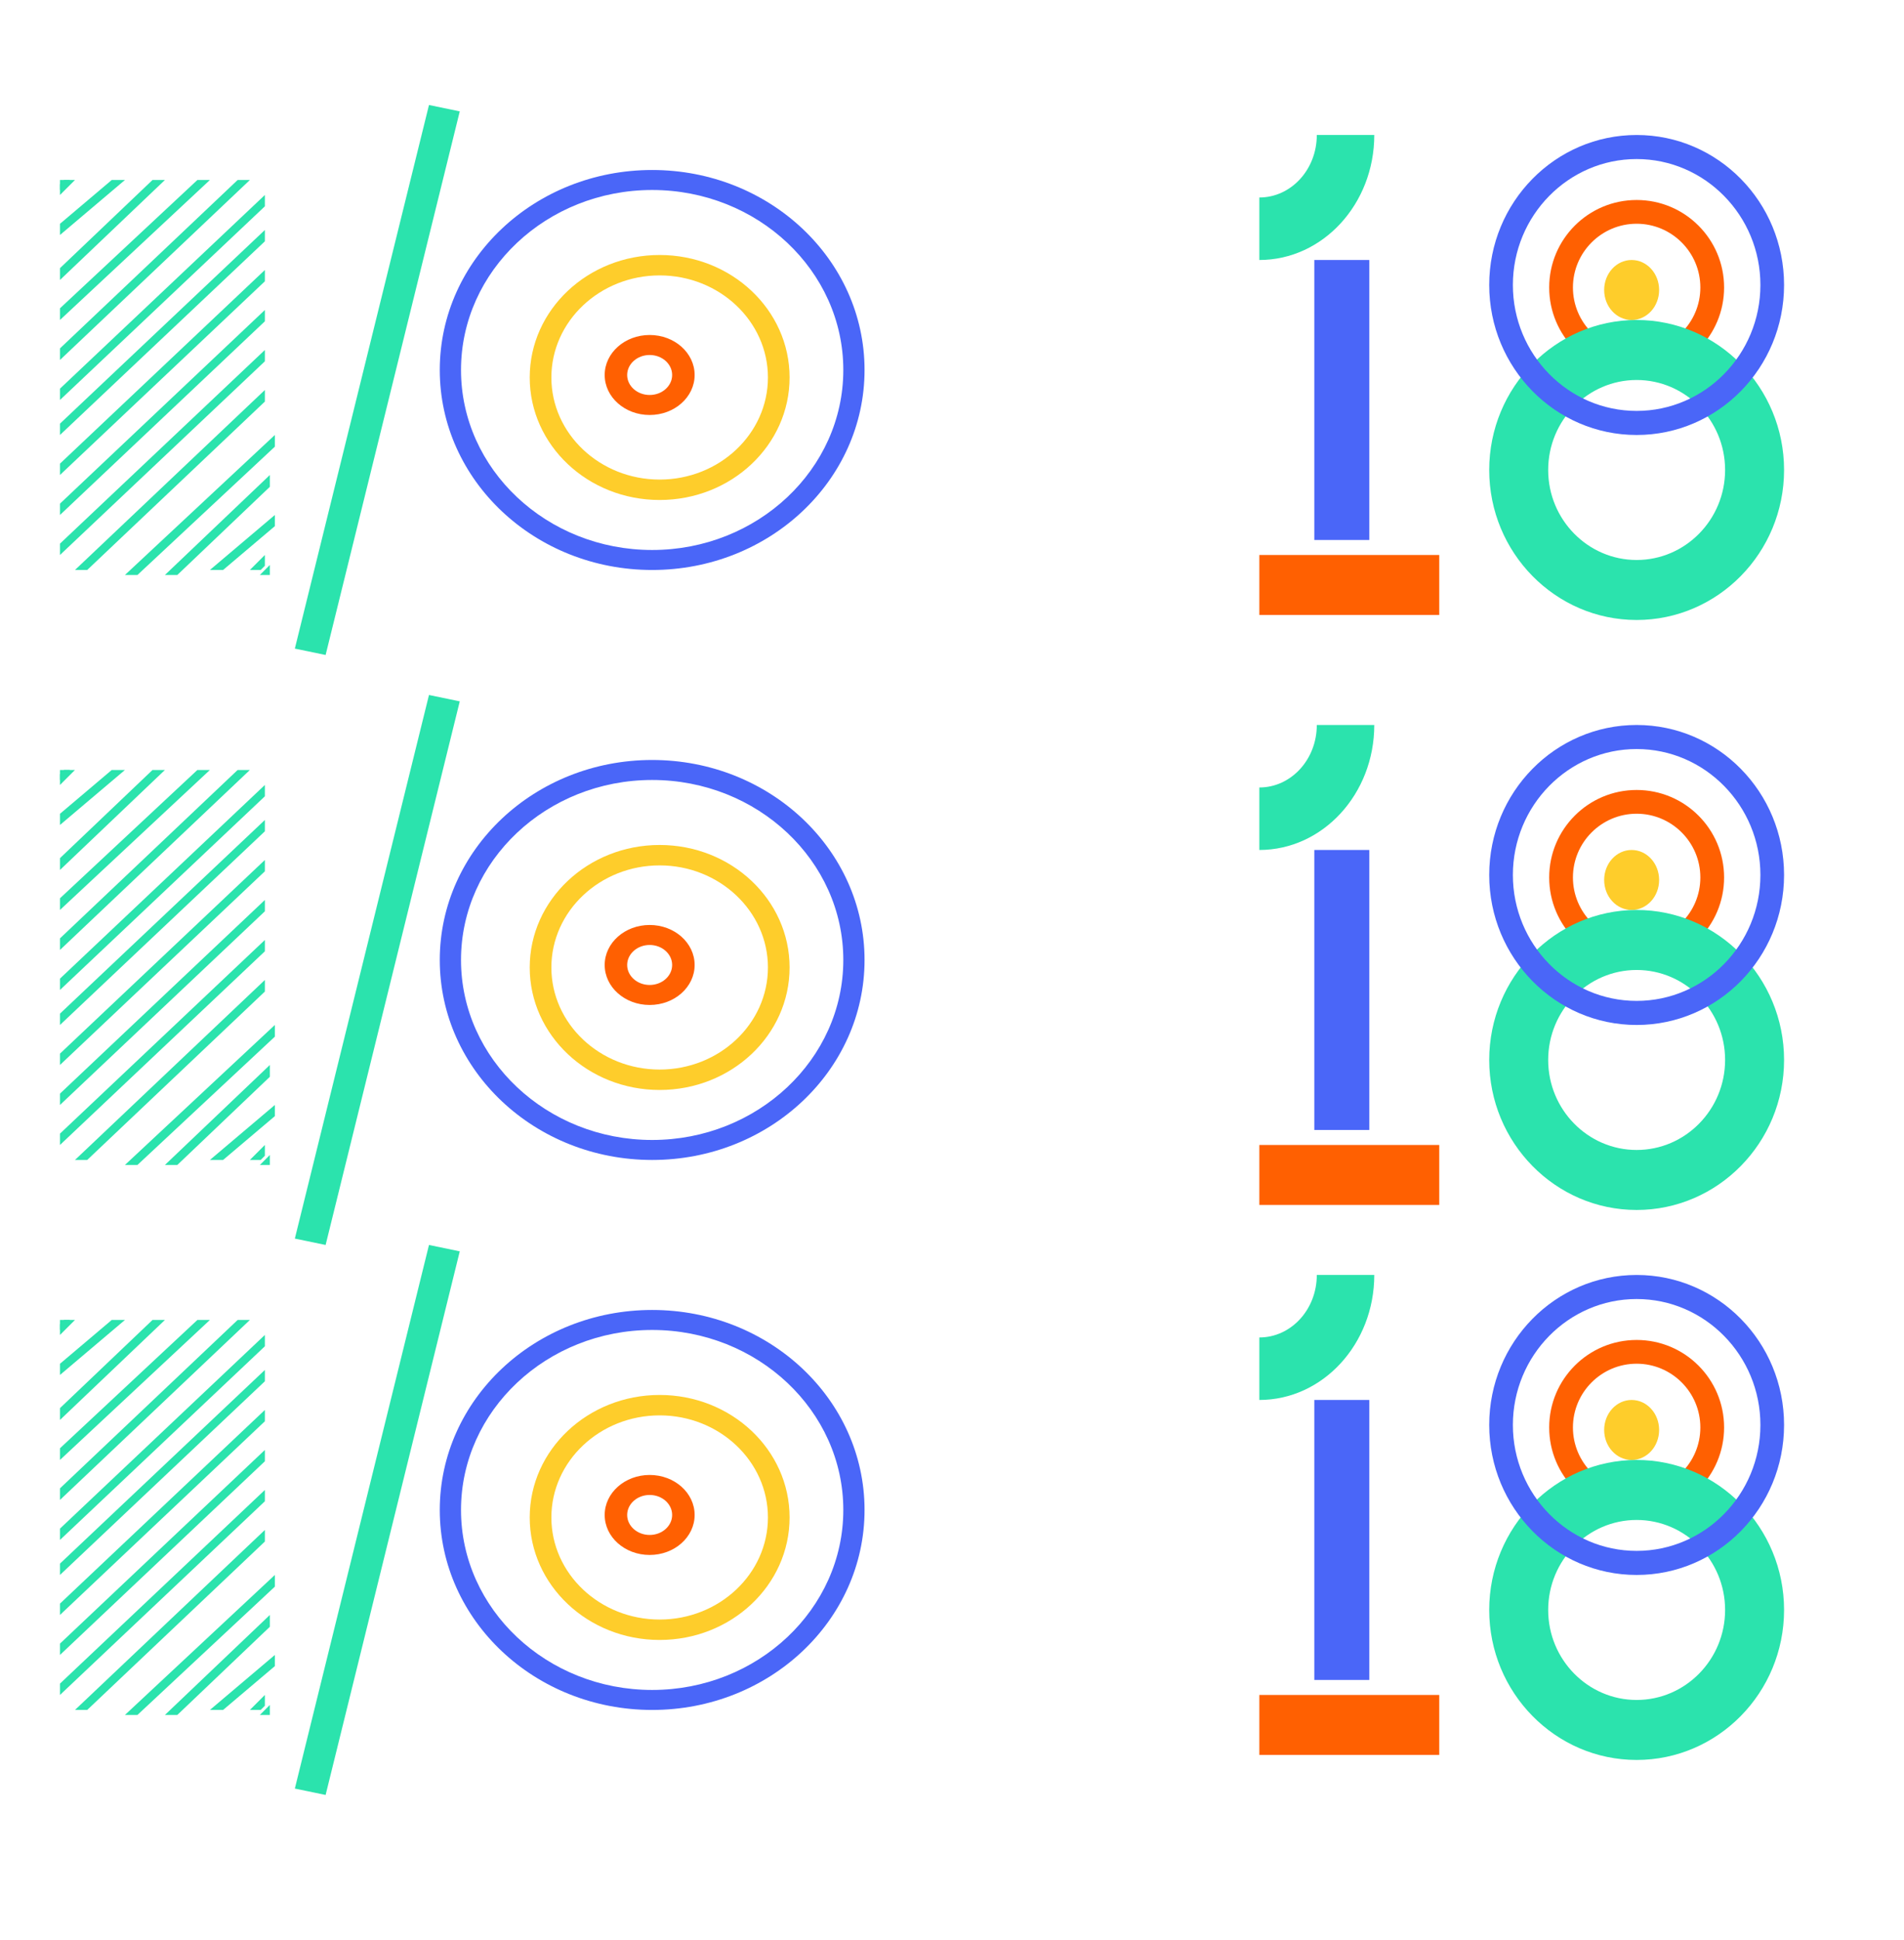 <?xml version="1.0" encoding="UTF-8"?>
<svg width="381px" height="388px" viewBox="0 0 381 388" version="1.1" xmlns="http://www.w3.org/2000/svg" xmlns:xlink="http://www.w3.org/1999/xlink">
    <!-- Generator: Sketch 49.2 (51160) - http://www.bohemiancoding.com/sketch -->
    <title>Untitled</title>
    <desc>Created with Sketch.</desc>
    <defs></defs>
    <g id="Page-1" stroke="none" stroke-width="1" fill="none" fill-rule="evenodd">
        <g id="MainLogo" transform="translate(12, 21)">
            <polygon id="Fill-15" fill="#2BE3AD" points="42 94 42 92 40 94"></polygon>
            <polygon id="Fill-17" fill="#2BE3AD" points="0 15 0 17 2 15"></polygon>
            <polygon id="Fill-19" fill="#2BE3AD" points="41 18 0 56.734 0 59 41 20.266"></polygon>
            <polygon id="Fill-21" fill="#2BE3AD" points="41 25 0 63.734 0 66 41 27.266"></polygon>
            <polygon id="Fill-23" fill="#2BE3AD" points="41 33 0 71.734 0 74 41 35.266"></polygon>
            <polygon id="Fill-25" fill="#2BE3AD" points="41 41 0 79.734 0 82 41 43.266"></polygon>
            <polygon id="Fill-27" fill="#2BE3AD" points="41 49 0 87.734 0 90 41 51.266"></polygon>
            <polygon id="Fill-29" fill="#2BE3AD" points="41 57 3 93 5.447 93 41 59.318"></polygon>
            <polygon id="Fill-31" fill="#2BE3AD" points="43 66 13 94 15.5 94 43 68.334"></polygon>
            <polygon id="Fill-33" fill="#2BE3AD" points="42 74 21 94 23.481 94 42 76.364"></polygon>
            <polygon id="Fill-35" fill="#2BE3AD" points="32.639 93 43 84.233 43 82 30 93"></polygon>
            <polygon id="Fill-37" fill="#2BE3AD" points="10.358 15 0 23.764 0 26 13 15"></polygon>
            <polygon id="Fill-39" fill="#2BE3AD" points="40.157 93 41 92.158 41 90 38 93"></polygon>
            <polygon id="Fill-41" fill="#2BE3AD" points="0.832 15 0 15.832 0 18 3 15"></polygon>
            <polygon id="Fill-43" fill="#2BE3AD" points="35.553 15 0 48.681 0 51 38 15"></polygon>
            <polygon id="Fill-45" fill="#2BE3AD" points="27.498 15 0 40.664 0 43 30 15"></polygon>
            <polygon id="Fill-47" fill="#2BE3AD" points="18.517 15 0 32.634 0 35 21 15"></polygon>
            <polygon id="Fill-49" fill="#2BE3AD" points="53.157 110 47 108.723 73.842 0 80 1.276"></polygon>
            <path d="M120,30 C105.641,30 94,40.968 94,54.5 C94,68.032 105.641,79 120,79 C134.359,79 146,68.032 146,54.5 C146,40.968 134.359,30 120,30 M120,34.083 C131.947,34.083 141.666,43.243 141.666,54.5 C141.666,65.757 131.947,74.917 120,74.917 C108.053,74.917 98.333,65.757 98.333,54.5 C98.333,43.243 108.053,34.083 120,34.083" id="Fill-51" fill="#FECD2B"></path>
            <path d="M118.5,13 C95.027,13 76,30.909 76,53 C76,75.091 95.027,93 118.5,93 C141.972,93 161,75.091 161,53 C161,30.909 141.972,13 118.5,13 M118.5,17 C139.591,17 156.75,33.149 156.75,53 C156.75,72.851 139.591,89 118.5,89 C97.408,89 80.25,72.851 80.25,53 C80.25,33.149 97.408,17 118.5,17" id="Fill-53" fill="#4A66F8"></path>
            <path d="M118,46 C113.03,46 109,49.582 109,54.001 C109,58.419 113.03,62 118,62 C122.97,62 127,58.419 127,54.001 C127,49.582 122.97,46 118,46 M118,50.001 C120.481,50.001 122.5,51.795 122.5,54.001 C122.5,56.205 120.481,58 118,58 C115.519,58 113.5,56.205 113.5,54.001 C113.5,51.795 115.519,50.001 118,50.001" id="Fill-55" fill="#FF6001"></path>
        </g>
        <g id="18" transform="translate(252, 27)">
            <path d="M75.5,48 C85.165,48 93,40.165 93,30.5 C93,20.833 85.165,13 75.5,13 C65.835,13 58,20.833 58,30.5 C58,40.165 65.835,48 75.5,48 M75.5,43.249 C68.469,43.249 62.751,37.53 62.751,30.5 C62.751,23.469 68.469,17.749 75.5,17.749 C82.53,17.749 88.249,23.469 88.249,30.5 C88.249,37.53 82.53,43.249 75.5,43.249" id="Fill-180" fill="#FF6001"></path>
            <path d="M80,31 C80,34.312 77.538,37 74.5,37 C71.461,37 69,34.312 69,31 C69,27.686 71.461,25 74.5,25 C77.538,25 80,27.686 80,31" id="Fill-181" fill="#FECD2B"></path>
            <path d="M75.5,49.001 C65.74,49.001 57.799,57.075 57.799,67 C57.799,76.925 65.74,85.001 75.5,85.001 C85.26,85.001 93.201,76.925 93.201,67 C93.201,57.075 85.26,49.001 75.5,49.001 M75.5,97 C59.233,97 46,83.543 46,67 C46,50.459 59.233,37 75.5,37 C91.765,37 105,50.459 105,67 C105,83.543 91.765,97 75.5,97" id="Fill-182" fill="#2BE3AD"></path>
            <polygon id="Fill-183" fill="#FF6001" points="0 96 36 96 36 84 0 84"></polygon>
            <polygon id="Fill-184" fill="#4A66F8" points="11 81 22 81 22 25 11 25"></polygon>
            <path d="M17.248,0 L11.499,0 C11.499,6.903 6.353,12.5 0,12.5 L0,25 C12.702,25 23,13.808 23,0 L17.248,0 Z" id="Fill-185" fill="#2BE3AD"></path>
            <path d="M75.5,60 C91.791,60 105,46.567 105,30 C105,13.431 91.791,0 75.5,0 C59.207,0 46,13.431 46,30 C46,46.567 59.207,60 75.5,60 M75.5,55.185 C61.843,55.185 50.735,43.888 50.735,30 C50.735,16.114 61.843,4.812 75.5,4.812 C89.155,4.812 100.266,16.114 100.266,30 C100.266,43.888 89.155,55.185 75.5,55.185" id="Fill-186" fill="#4A66F8"></path>
        </g>
        <g id="MainLogo" transform="translate(12, 139)">
            <polygon id="Fill-15" fill="#2BE3AD" points="42 94 42 92 40 94"></polygon>
            <polygon id="Fill-17" fill="#2BE3AD" points="0 15 0 17 2 15"></polygon>
            <polygon id="Fill-19" fill="#2BE3AD" points="41 18 0 56.734 0 59 41 20.266"></polygon>
            <polygon id="Fill-21" fill="#2BE3AD" points="41 25 0 63.734 0 66 41 27.266"></polygon>
            <polygon id="Fill-23" fill="#2BE3AD" points="41 33 0 71.734 0 74 41 35.266"></polygon>
            <polygon id="Fill-25" fill="#2BE3AD" points="41 41 0 79.734 0 82 41 43.266"></polygon>
            <polygon id="Fill-27" fill="#2BE3AD" points="41 49 0 87.734 0 90 41 51.266"></polygon>
            <polygon id="Fill-29" fill="#2BE3AD" points="41 57 3 93 5.447 93 41 59.318"></polygon>
            <polygon id="Fill-31" fill="#2BE3AD" points="43 66 13 94 15.5 94 43 68.334"></polygon>
            <polygon id="Fill-33" fill="#2BE3AD" points="42 74 21 94 23.481 94 42 76.364"></polygon>
            <polygon id="Fill-35" fill="#2BE3AD" points="32.639 93 43 84.233 43 82 30 93"></polygon>
            <polygon id="Fill-37" fill="#2BE3AD" points="10.358 15 0 23.764 0 26 13 15"></polygon>
            <polygon id="Fill-39" fill="#2BE3AD" points="40.157 93 41 92.158 41 90 38 93"></polygon>
            <polygon id="Fill-41" fill="#2BE3AD" points="0.832 15 0 15.832 0 18 3 15"></polygon>
            <polygon id="Fill-43" fill="#2BE3AD" points="35.553 15 0 48.681 0 51 38 15"></polygon>
            <polygon id="Fill-45" fill="#2BE3AD" points="27.498 15 0 40.664 0 43 30 15"></polygon>
            <polygon id="Fill-47" fill="#2BE3AD" points="18.517 15 0 32.634 0 35 21 15"></polygon>
            <polygon id="Fill-49" fill="#2BE3AD" points="53.157 110 47 108.723 73.842 0 80 1.276"></polygon>
            <path d="M120,30 C105.641,30 94,40.968 94,54.5 C94,68.032 105.641,79 120,79 C134.359,79 146,68.032 146,54.5 C146,40.968 134.359,30 120,30 M120,34.083 C131.947,34.083 141.666,43.243 141.666,54.5 C141.666,65.757 131.947,74.917 120,74.917 C108.053,74.917 98.333,65.757 98.333,54.5 C98.333,43.243 108.053,34.083 120,34.083" id="Fill-51" fill="#FECD2B"></path>
            <path d="M118.5,13 C95.027,13 76,30.909 76,53 C76,75.091 95.027,93 118.5,93 C141.972,93 161,75.091 161,53 C161,30.909 141.972,13 118.5,13 M118.5,17 C139.591,17 156.75,33.149 156.75,53 C156.75,72.851 139.591,89 118.5,89 C97.408,89 80.25,72.851 80.25,53 C80.25,33.149 97.408,17 118.5,17" id="Fill-53" fill="#4A66F8"></path>
            <path d="M118,46 C113.03,46 109,49.582 109,54.001 C109,58.419 113.03,62 118,62 C122.97,62 127,58.419 127,54.001 C127,49.582 122.97,46 118,46 M118,50.001 C120.481,50.001 122.5,51.795 122.5,54.001 C122.5,56.205 120.481,58 118,58 C115.519,58 113.5,56.205 113.5,54.001 C113.5,51.795 115.519,50.001 118,50.001" id="Fill-55" fill="#FF6001"></path>
        </g>
        <g id="18" transform="translate(252, 145)">
            <path d="M75.5,48 C85.165,48 93,40.165 93,30.5 C93,20.833 85.165,13 75.5,13 C65.835,13 58,20.833 58,30.5 C58,40.165 65.835,48 75.5,48 M75.5,43.249 C68.469,43.249 62.751,37.53 62.751,30.5 C62.751,23.469 68.469,17.749 75.5,17.749 C82.53,17.749 88.249,23.469 88.249,30.5 C88.249,37.53 82.53,43.249 75.5,43.249" id="Fill-180" fill="#FF6001"></path>
            <path d="M80,31 C80,34.312 77.538,37 74.5,37 C71.461,37 69,34.312 69,31 C69,27.686 71.461,25 74.5,25 C77.538,25 80,27.686 80,31" id="Fill-181" fill="#FECD2B"></path>
            <path d="M75.5,49.001 C65.74,49.001 57.799,57.075 57.799,67 C57.799,76.925 65.74,85.001 75.5,85.001 C85.26,85.001 93.201,76.925 93.201,67 C93.201,57.075 85.26,49.001 75.5,49.001 M75.5,97 C59.233,97 46,83.543 46,67 C46,50.459 59.233,37 75.5,37 C91.765,37 105,50.459 105,67 C105,83.543 91.765,97 75.5,97" id="Fill-182" fill="#2BE3AD"></path>
            <polygon id="Fill-183" fill="#FF6001" points="0 96 36 96 36 84 0 84"></polygon>
            <polygon id="Fill-184" fill="#4A66F8" points="11 81 22 81 22 25 11 25"></polygon>
            <path d="M17.248,0 L11.499,0 C11.499,6.903 6.353,12.5 0,12.5 L0,25 C12.702,25 23,13.808 23,0 L17.248,0 Z" id="Fill-185" fill="#2BE3AD"></path>
            <path d="M75.5,60 C91.791,60 105,46.567 105,30 C105,13.431 91.791,0 75.5,0 C59.207,0 46,13.431 46,30 C46,46.567 59.207,60 75.5,60 M75.5,55.185 C61.843,55.185 50.735,43.888 50.735,30 C50.735,16.114 61.843,4.812 75.5,4.812 C89.155,4.812 100.266,16.114 100.266,30 C100.266,43.888 89.155,55.185 75.5,55.185" id="Fill-186" fill="#4A66F8"></path>
        </g>
        <g id="MainLogo" transform="translate(12, 249)">
            <polygon id="Fill-15" fill="#2BE3AD" points="42 94 42 92 40 94"></polygon>
            <polygon id="Fill-17" fill="#2BE3AD" points="0 15 0 17 2 15"></polygon>
            <polygon id="Fill-19" fill="#2BE3AD" points="41 18 0 56.734 0 59 41 20.266"></polygon>
            <polygon id="Fill-21" fill="#2BE3AD" points="41 25 0 63.734 0 66 41 27.266"></polygon>
            <polygon id="Fill-23" fill="#2BE3AD" points="41 33 0 71.734 0 74 41 35.266"></polygon>
            <polygon id="Fill-25" fill="#2BE3AD" points="41 41 0 79.734 0 82 41 43.266"></polygon>
            <polygon id="Fill-27" fill="#2BE3AD" points="41 49 0 87.734 0 90 41 51.266"></polygon>
            <polygon id="Fill-29" fill="#2BE3AD" points="41 57 3 93 5.447 93 41 59.318"></polygon>
            <polygon id="Fill-31" fill="#2BE3AD" points="43 66 13 94 15.5 94 43 68.334"></polygon>
            <polygon id="Fill-33" fill="#2BE3AD" points="42 74 21 94 23.481 94 42 76.364"></polygon>
            <polygon id="Fill-35" fill="#2BE3AD" points="32.639 93 43 84.233 43 82 30 93"></polygon>
            <polygon id="Fill-37" fill="#2BE3AD" points="10.358 15 0 23.764 0 26 13 15"></polygon>
            <polygon id="Fill-39" fill="#2BE3AD" points="40.157 93 41 92.158 41 90 38 93"></polygon>
            <polygon id="Fill-41" fill="#2BE3AD" points="0.832 15 0 15.832 0 18 3 15"></polygon>
            <polygon id="Fill-43" fill="#2BE3AD" points="35.553 15 0 48.681 0 51 38 15"></polygon>
            <polygon id="Fill-45" fill="#2BE3AD" points="27.498 15 0 40.664 0 43 30 15"></polygon>
            <polygon id="Fill-47" fill="#2BE3AD" points="18.517 15 0 32.634 0 35 21 15"></polygon>
            <polygon id="Fill-49" fill="#2BE3AD" points="53.157 110 47 108.723 73.842 0 80 1.276"></polygon>
            <path d="M120,30 C105.641,30 94,40.968 94,54.5 C94,68.032 105.641,79 120,79 C134.359,79 146,68.032 146,54.5 C146,40.968 134.359,30 120,30 M120,34.083 C131.947,34.083 141.666,43.243 141.666,54.5 C141.666,65.757 131.947,74.917 120,74.917 C108.053,74.917 98.333,65.757 98.333,54.5 C98.333,43.243 108.053,34.083 120,34.083" id="Fill-51" fill="#FECD2B"></path>
            <path d="M118.5,13 C95.027,13 76,30.909 76,53 C76,75.091 95.027,93 118.5,93 C141.972,93 161,75.091 161,53 C161,30.909 141.972,13 118.5,13 M118.5,17 C139.591,17 156.75,33.149 156.75,53 C156.75,72.851 139.591,89 118.5,89 C97.408,89 80.25,72.851 80.25,53 C80.25,33.149 97.408,17 118.5,17" id="Fill-53" fill="#4A66F8"></path>
            <path d="M118,46 C113.03,46 109,49.582 109,54.001 C109,58.419 113.03,62 118,62 C122.97,62 127,58.419 127,54.001 C127,49.582 122.97,46 118,46 M118,50.001 C120.481,50.001 122.5,51.795 122.5,54.001 C122.5,56.205 120.481,58 118,58 C115.519,58 113.5,56.205 113.5,54.001 C113.5,51.795 115.519,50.001 118,50.001" id="Fill-55" fill="#FF6001"></path>
        </g>
        <g id="18" transform="translate(252, 255)">
            <path d="M75.5,48 C85.165,48 93,40.165 93,30.5 C93,20.833 85.165,13 75.5,13 C65.835,13 58,20.833 58,30.5 C58,40.165 65.835,48 75.5,48 M75.5,43.249 C68.469,43.249 62.751,37.53 62.751,30.5 C62.751,23.469 68.469,17.749 75.5,17.749 C82.53,17.749 88.249,23.469 88.249,30.5 C88.249,37.53 82.53,43.249 75.5,43.249" id="Fill-180" fill="#FF6001"></path>
            <path d="M80,31 C80,34.312 77.538,37 74.5,37 C71.461,37 69,34.312 69,31 C69,27.686 71.461,25 74.5,25 C77.538,25 80,27.686 80,31" id="Fill-181" fill="#FECD2B"></path>
            <path d="M75.5,49.001 C65.74,49.001 57.799,57.075 57.799,67 C57.799,76.925 65.74,85.001 75.5,85.001 C85.26,85.001 93.201,76.925 93.201,67 C93.201,57.075 85.26,49.001 75.5,49.001 M75.5,97 C59.233,97 46,83.543 46,67 C46,50.459 59.233,37 75.5,37 C91.765,37 105,50.459 105,67 C105,83.543 91.765,97 75.5,97" id="Fill-182" fill="#2BE3AD"></path>
            <polygon id="Fill-183" fill="#FF6001" points="0 96 36 96 36 84 0 84"></polygon>
            <polygon id="Fill-184" fill="#4A66F8" points="11 81 22 81 22 25 11 25"></polygon>
            <path d="M17.248,0 L11.499,0 C11.499,6.903 6.353,12.5 0,12.5 L0,25 C12.702,25 23,13.808 23,0 L17.248,0 Z" id="Fill-185" fill="#2BE3AD"></path>
            <path d="M75.5,60 C91.791,60 105,46.567 105,30 C105,13.431 91.791,0 75.5,0 C59.207,0 46,13.431 46,30 C46,46.567 59.207,60 75.5,60 M75.5,55.185 C61.843,55.185 50.735,43.888 50.735,30 C50.735,16.114 61.843,4.812 75.5,4.812 C89.155,4.812 100.266,16.114 100.266,30 C100.266,43.888 89.155,55.185 75.5,55.185" id="Fill-186" fill="#4A66F8"></path>
        </g>
    </g>
</svg>